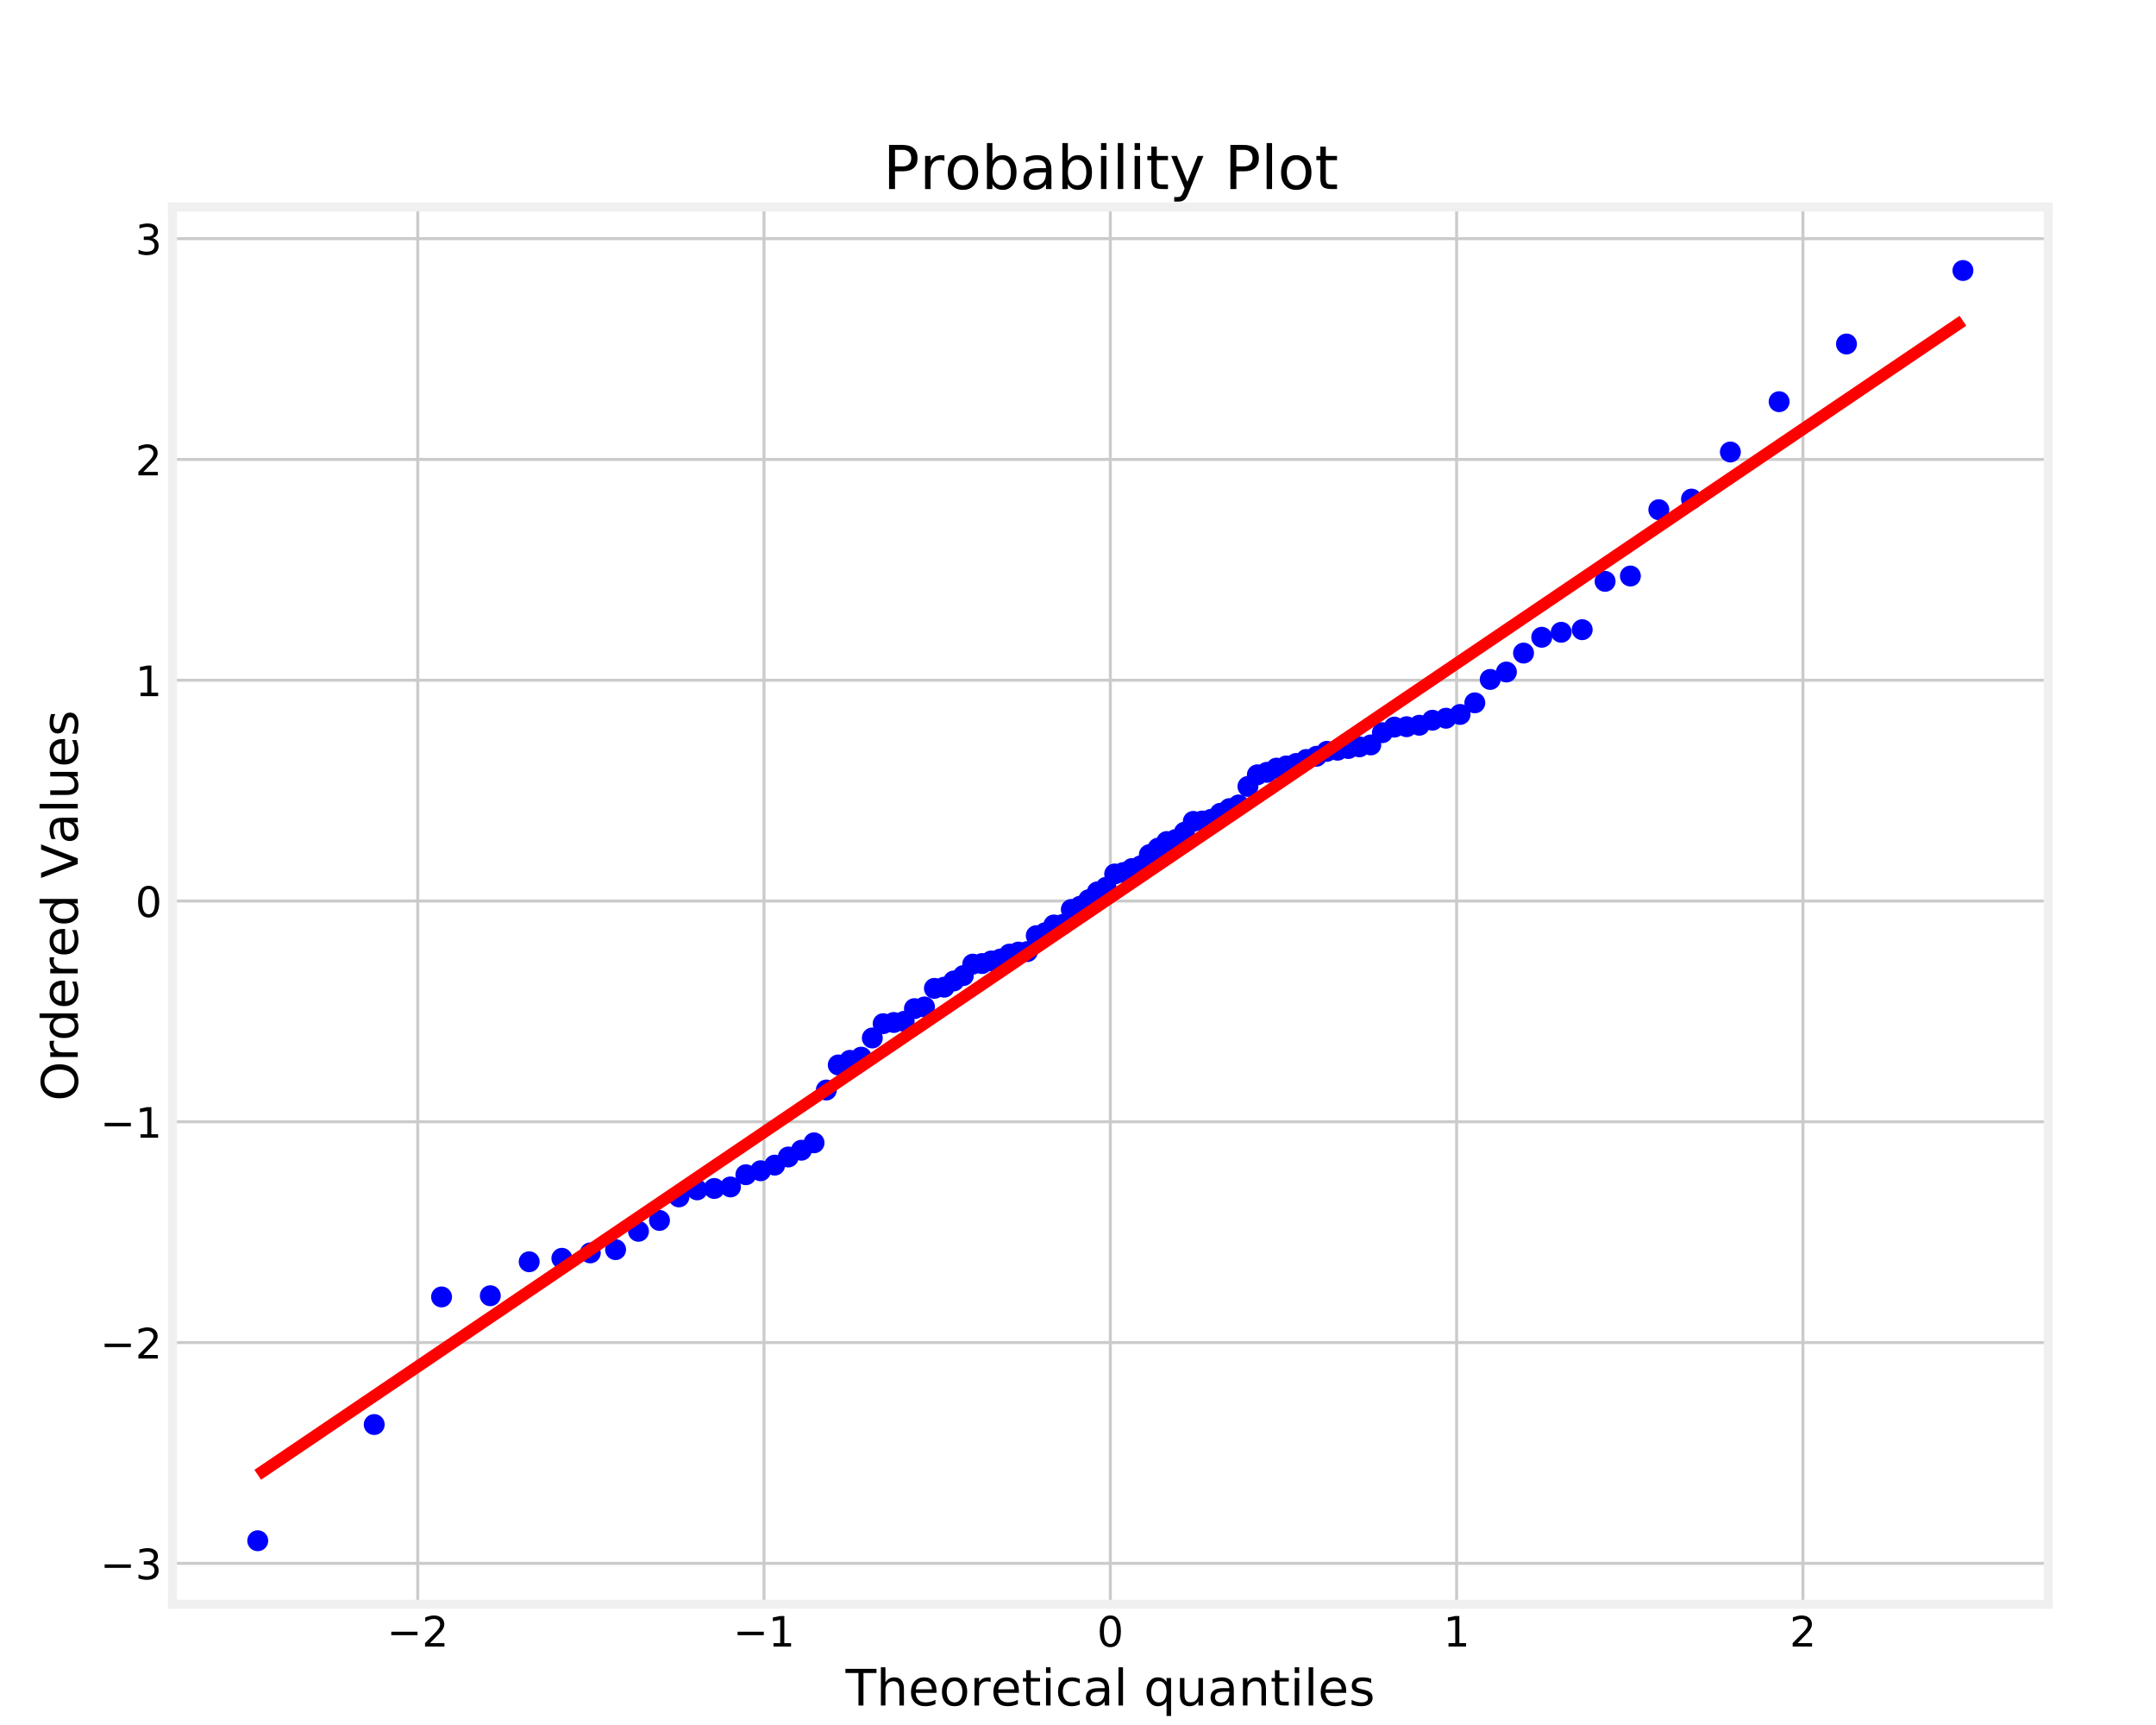 <?xml version="1.0" encoding="utf-8" standalone="no"?>
<!DOCTYPE svg PUBLIC "-//W3C//DTD SVG 1.1//EN"
  "http://www.w3.org/Graphics/SVG/1.1/DTD/svg11.dtd">
<!-- Created with matplotlib (https://matplotlib.org/) -->
<svg height="576pt" version="1.1" viewBox="0 0 720 576" width="720pt" xmlns="http://www.w3.org/2000/svg" xmlns:xlink="http://www.w3.org/1999/xlink">
 <defs>
  <style type="text/css">
*{stroke-linecap:butt;stroke-linejoin:round;}
  </style>
 </defs>
 <g id="figure_1">
  <g id="patch_1">
   <path d="M 0 576 
L 720 576 
L 720 0 
L 0 0 
z
" style="fill:#ffffff;"/>
  </g>
  <g id="axes_1">
   <g id="patch_2">
    <path d="M 57.6 535.68 
L 684 535.68 
L 684 69.12 
L 57.6 69.12 
z
" style="fill:#ffffff;"/>
   </g>
   <g id="matplotlib.axis_1">
    <g id="xtick_1">
     <g id="line2d_1">
      <path clip-path="url(#p83d0d8d422)" d="M 139.506 535.68 
L 139.506 69.12 
" style="fill:none;stroke:#cbcbcb;"/>
     </g>
     <g id="line2d_2"/>
     <g id="text_1">
      <!-- −2 -->
      <defs>
       <path d="M 10.594 35.5 
L 73.188 35.5 
L 73.188 27.203 
L 10.594 27.203 
z
" id="DejaVuSans-8722"/>
       <path d="M 19.188 8.297 
L 53.609 8.297 
L 53.609 0 
L 7.328 0 
L 7.328 8.297 
Q 12.938 14.109 22.625 23.891 
Q 32.328 33.688 34.812 36.531 
Q 39.547 41.844 41.422 45.531 
Q 43.312 49.219 43.312 52.781 
Q 43.312 58.594 39.234 62.25 
Q 35.156 65.922 28.609 65.922 
Q 23.969 65.922 18.812 64.312 
Q 13.672 62.703 7.812 59.422 
L 7.812 69.391 
Q 13.766 71.781 18.938 73 
Q 24.125 74.219 28.422 74.219 
Q 39.75 74.219 46.484 68.547 
Q 53.219 62.891 53.219 53.422 
Q 53.219 48.922 51.531 44.891 
Q 49.859 40.875 45.406 35.406 
Q 44.188 33.984 37.641 27.219 
Q 31.109 20.453 19.188 8.297 
z
" id="DejaVuSans-50"/>
      </defs>
      <g transform="translate(129.186 549.818)scale(0.14 -0.14)">
       <use xlink:href="#DejaVuSans-8722"/>
       <use x="83.789" xlink:href="#DejaVuSans-50"/>
      </g>
     </g>
    </g>
    <g id="xtick_2">
     <g id="line2d_3">
      <path clip-path="url(#p83d0d8d422)" d="M 255.153 535.68 
L 255.153 69.12 
" style="fill:none;stroke:#cbcbcb;"/>
     </g>
     <g id="line2d_4"/>
     <g id="text_2">
      <!-- −1 -->
      <defs>
       <path d="M 12.406 8.297 
L 28.516 8.297 
L 28.516 63.922 
L 10.984 60.406 
L 10.984 69.391 
L 28.422 72.906 
L 38.281 72.906 
L 38.281 8.297 
L 54.391 8.297 
L 54.391 0 
L 12.406 0 
z
" id="DejaVuSans-49"/>
      </defs>
      <g transform="translate(244.833 549.818)scale(0.14 -0.14)">
       <use xlink:href="#DejaVuSans-8722"/>
       <use x="83.789" xlink:href="#DejaVuSans-49"/>
      </g>
     </g>
    </g>
    <g id="xtick_3">
     <g id="line2d_5">
      <path clip-path="url(#p83d0d8d422)" d="M 370.8 535.68 
L 370.8 69.12 
" style="fill:none;stroke:#cbcbcb;"/>
     </g>
     <g id="line2d_6"/>
     <g id="text_3">
      <!-- 0 -->
      <defs>
       <path d="M 31.781 66.406 
Q 24.172 66.406 20.328 58.906 
Q 16.5 51.422 16.5 36.375 
Q 16.5 21.391 20.328 13.891 
Q 24.172 6.391 31.781 6.391 
Q 39.453 6.391 43.281 13.891 
Q 47.125 21.391 47.125 36.375 
Q 47.125 51.422 43.281 58.906 
Q 39.453 66.406 31.781 66.406 
z
M 31.781 74.219 
Q 44.047 74.219 50.516 64.516 
Q 56.984 54.828 56.984 36.375 
Q 56.984 17.969 50.516 8.266 
Q 44.047 -1.422 31.781 -1.422 
Q 19.531 -1.422 13.062 8.266 
Q 6.594 17.969 6.594 36.375 
Q 6.594 54.828 13.062 64.516 
Q 19.531 74.219 31.781 74.219 
z
" id="DejaVuSans-48"/>
      </defs>
      <g transform="translate(366.346 549.818)scale(0.14 -0.14)">
       <use xlink:href="#DejaVuSans-48"/>
      </g>
     </g>
    </g>
    <g id="xtick_4">
     <g id="line2d_7">
      <path clip-path="url(#p83d0d8d422)" d="M 486.447 535.68 
L 486.447 69.12 
" style="fill:none;stroke:#cbcbcb;"/>
     </g>
     <g id="line2d_8"/>
     <g id="text_4">
      <!-- 1 -->
      <g transform="translate(481.993 549.818)scale(0.14 -0.14)">
       <use xlink:href="#DejaVuSans-49"/>
      </g>
     </g>
    </g>
    <g id="xtick_5">
     <g id="line2d_9">
      <path clip-path="url(#p83d0d8d422)" d="M 602.094 535.68 
L 602.094 69.12 
" style="fill:none;stroke:#cbcbcb;"/>
     </g>
     <g id="line2d_10"/>
     <g id="text_5">
      <!-- 2 -->
      <g transform="translate(597.64 549.818)scale(0.14 -0.14)">
       <use xlink:href="#DejaVuSans-50"/>
      </g>
     </g>
    </g>
    <g id="text_6">
     <!-- Theoretical quantiles -->
     <defs>
      <path d="M -0.297 72.906 
L 61.375 72.906 
L 61.375 64.594 
L 35.5 64.594 
L 35.5 0 
L 25.594 0 
L 25.594 64.594 
L -0.297 64.594 
z
" id="DejaVuSans-84"/>
      <path d="M 54.891 33.016 
L 54.891 0 
L 45.906 0 
L 45.906 32.719 
Q 45.906 40.484 42.875 44.328 
Q 39.844 48.188 33.797 48.188 
Q 26.516 48.188 22.312 43.547 
Q 18.109 38.922 18.109 30.906 
L 18.109 0 
L 9.078 0 
L 9.078 75.984 
L 18.109 75.984 
L 18.109 46.188 
Q 21.344 51.125 25.703 53.562 
Q 30.078 56 35.797 56 
Q 45.219 56 50.047 50.172 
Q 54.891 44.344 54.891 33.016 
z
" id="DejaVuSans-104"/>
      <path d="M 56.203 29.594 
L 56.203 25.203 
L 14.891 25.203 
Q 15.484 15.922 20.484 11.062 
Q 25.484 6.203 34.422 6.203 
Q 39.594 6.203 44.453 7.469 
Q 49.312 8.734 54.109 11.281 
L 54.109 2.781 
Q 49.266 0.734 44.188 -0.344 
Q 39.109 -1.422 33.891 -1.422 
Q 20.797 -1.422 13.156 6.188 
Q 5.516 13.812 5.516 26.812 
Q 5.516 40.234 12.766 48.109 
Q 20.016 56 32.328 56 
Q 43.359 56 49.781 48.891 
Q 56.203 41.797 56.203 29.594 
z
M 47.219 32.234 
Q 47.125 39.594 43.094 43.984 
Q 39.062 48.391 32.422 48.391 
Q 24.906 48.391 20.391 44.141 
Q 15.875 39.891 15.188 32.172 
z
" id="DejaVuSans-101"/>
      <path d="M 30.609 48.391 
Q 23.391 48.391 19.188 42.75 
Q 14.984 37.109 14.984 27.297 
Q 14.984 17.484 19.156 11.844 
Q 23.344 6.203 30.609 6.203 
Q 37.797 6.203 41.984 11.859 
Q 46.188 17.531 46.188 27.297 
Q 46.188 37.016 41.984 42.703 
Q 37.797 48.391 30.609 48.391 
z
M 30.609 56 
Q 42.328 56 49.016 48.375 
Q 55.719 40.766 55.719 27.297 
Q 55.719 13.875 49.016 6.219 
Q 42.328 -1.422 30.609 -1.422 
Q 18.844 -1.422 12.172 6.219 
Q 5.516 13.875 5.516 27.297 
Q 5.516 40.766 12.172 48.375 
Q 18.844 56 30.609 56 
z
" id="DejaVuSans-111"/>
      <path d="M 41.109 46.297 
Q 39.594 47.172 37.812 47.578 
Q 36.031 48 33.891 48 
Q 26.266 48 22.188 43.047 
Q 18.109 38.094 18.109 28.812 
L 18.109 0 
L 9.078 0 
L 9.078 54.688 
L 18.109 54.688 
L 18.109 46.188 
Q 20.953 51.172 25.484 53.578 
Q 30.031 56 36.531 56 
Q 37.453 56 38.578 55.875 
Q 39.703 55.766 41.062 55.516 
z
" id="DejaVuSans-114"/>
      <path d="M 18.312 70.219 
L 18.312 54.688 
L 36.812 54.688 
L 36.812 47.703 
L 18.312 47.703 
L 18.312 18.016 
Q 18.312 11.328 20.141 9.422 
Q 21.969 7.516 27.594 7.516 
L 36.812 7.516 
L 36.812 0 
L 27.594 0 
Q 17.188 0 13.234 3.875 
Q 9.281 7.766 9.281 18.016 
L 9.281 47.703 
L 2.688 47.703 
L 2.688 54.688 
L 9.281 54.688 
L 9.281 70.219 
z
" id="DejaVuSans-116"/>
      <path d="M 9.422 54.688 
L 18.406 54.688 
L 18.406 0 
L 9.422 0 
z
M 9.422 75.984 
L 18.406 75.984 
L 18.406 64.594 
L 9.422 64.594 
z
" id="DejaVuSans-105"/>
      <path d="M 48.781 52.594 
L 48.781 44.188 
Q 44.969 46.297 41.141 47.344 
Q 37.312 48.391 33.406 48.391 
Q 24.656 48.391 19.812 42.844 
Q 14.984 37.312 14.984 27.297 
Q 14.984 17.281 19.812 11.734 
Q 24.656 6.203 33.406 6.203 
Q 37.312 6.203 41.141 7.25 
Q 44.969 8.297 48.781 10.406 
L 48.781 2.094 
Q 45.016 0.344 40.984 -0.531 
Q 36.969 -1.422 32.422 -1.422 
Q 20.062 -1.422 12.781 6.344 
Q 5.516 14.109 5.516 27.297 
Q 5.516 40.672 12.859 48.328 
Q 20.219 56 33.016 56 
Q 37.156 56 41.109 55.141 
Q 45.062 54.297 48.781 52.594 
z
" id="DejaVuSans-99"/>
      <path d="M 34.281 27.484 
Q 23.391 27.484 19.188 25 
Q 14.984 22.516 14.984 16.5 
Q 14.984 11.719 18.141 8.906 
Q 21.297 6.109 26.703 6.109 
Q 34.188 6.109 38.703 11.406 
Q 43.219 16.703 43.219 25.484 
L 43.219 27.484 
z
M 52.203 31.203 
L 52.203 0 
L 43.219 0 
L 43.219 8.297 
Q 40.141 3.328 35.547 0.953 
Q 30.953 -1.422 24.312 -1.422 
Q 15.922 -1.422 10.953 3.297 
Q 6 8.016 6 15.922 
Q 6 25.141 12.172 29.828 
Q 18.359 34.516 30.609 34.516 
L 43.219 34.516 
L 43.219 35.406 
Q 43.219 41.609 39.141 45 
Q 35.062 48.391 27.688 48.391 
Q 23 48.391 18.547 47.266 
Q 14.109 46.141 10.016 43.891 
L 10.016 52.203 
Q 14.938 54.109 19.578 55.047 
Q 24.219 56 28.609 56 
Q 40.484 56 46.344 49.844 
Q 52.203 43.703 52.203 31.203 
z
" id="DejaVuSans-97"/>
      <path d="M 9.422 75.984 
L 18.406 75.984 
L 18.406 0 
L 9.422 0 
z
" id="DejaVuSans-108"/>
      <path id="DejaVuSans-32"/>
      <path d="M 14.797 27.297 
Q 14.797 17.391 18.875 11.75 
Q 22.953 6.109 30.078 6.109 
Q 37.203 6.109 41.297 11.75 
Q 45.406 17.391 45.406 27.297 
Q 45.406 37.203 41.297 42.844 
Q 37.203 48.484 30.078 48.484 
Q 22.953 48.484 18.875 42.844 
Q 14.797 37.203 14.797 27.297 
z
M 45.406 8.203 
Q 42.578 3.328 38.25 0.953 
Q 33.938 -1.422 27.875 -1.422 
Q 17.969 -1.422 11.734 6.484 
Q 5.516 14.406 5.516 27.297 
Q 5.516 40.188 11.734 48.094 
Q 17.969 56 27.875 56 
Q 33.938 56 38.25 53.625 
Q 42.578 51.266 45.406 46.391 
L 45.406 54.688 
L 54.391 54.688 
L 54.391 -20.797 
L 45.406 -20.797 
z
" id="DejaVuSans-113"/>
      <path d="M 8.5 21.578 
L 8.5 54.688 
L 17.484 54.688 
L 17.484 21.922 
Q 17.484 14.156 20.5 10.266 
Q 23.531 6.391 29.594 6.391 
Q 36.859 6.391 41.078 11.031 
Q 45.312 15.672 45.312 23.688 
L 45.312 54.688 
L 54.297 54.688 
L 54.297 0 
L 45.312 0 
L 45.312 8.406 
Q 42.047 3.422 37.719 1 
Q 33.406 -1.422 27.688 -1.422 
Q 18.266 -1.422 13.375 4.438 
Q 8.5 10.297 8.5 21.578 
z
M 31.109 56 
z
" id="DejaVuSans-117"/>
      <path d="M 54.891 33.016 
L 54.891 0 
L 45.906 0 
L 45.906 32.719 
Q 45.906 40.484 42.875 44.328 
Q 39.844 48.188 33.797 48.188 
Q 26.516 48.188 22.312 43.547 
Q 18.109 38.922 18.109 30.906 
L 18.109 0 
L 9.078 0 
L 9.078 54.688 
L 18.109 54.688 
L 18.109 46.188 
Q 21.344 51.125 25.703 53.562 
Q 30.078 56 35.797 56 
Q 45.219 56 50.047 50.172 
Q 54.891 44.344 54.891 33.016 
z
" id="DejaVuSans-110"/>
      <path d="M 44.281 53.078 
L 44.281 44.578 
Q 40.484 46.531 36.375 47.5 
Q 32.281 48.484 27.875 48.484 
Q 21.188 48.484 17.844 46.438 
Q 14.5 44.391 14.5 40.281 
Q 14.5 37.156 16.891 35.375 
Q 19.281 33.594 26.516 31.984 
L 29.594 31.297 
Q 39.156 29.25 43.188 25.516 
Q 47.219 21.781 47.219 15.094 
Q 47.219 7.469 41.188 3.016 
Q 35.156 -1.422 24.609 -1.422 
Q 20.219 -1.422 15.453 -0.562 
Q 10.688 0.297 5.422 2 
L 5.422 11.281 
Q 10.406 8.688 15.234 7.391 
Q 20.062 6.109 24.812 6.109 
Q 31.156 6.109 34.562 8.281 
Q 37.984 10.453 37.984 14.406 
Q 37.984 18.062 35.516 20.016 
Q 33.062 21.969 24.703 23.781 
L 21.578 24.516 
Q 13.234 26.266 9.516 29.906 
Q 5.812 33.547 5.812 39.891 
Q 5.812 47.609 11.281 51.797 
Q 16.75 56 26.812 56 
Q 31.781 56 36.172 55.266 
Q 40.578 54.547 44.281 53.078 
z
" id="DejaVuSans-115"/>
     </defs>
     <g transform="translate(282.39 569.495)scale(0.168 -0.168)">
      <use xlink:href="#DejaVuSans-84"/>
      <use x="61.084" xlink:href="#DejaVuSans-104"/>
      <use x="124.463" xlink:href="#DejaVuSans-101"/>
      <use x="185.986" xlink:href="#DejaVuSans-111"/>
      <use x="247.168" xlink:href="#DejaVuSans-114"/>
      <use x="288.25" xlink:href="#DejaVuSans-101"/>
      <use x="349.773" xlink:href="#DejaVuSans-116"/>
      <use x="388.982" xlink:href="#DejaVuSans-105"/>
      <use x="416.766" xlink:href="#DejaVuSans-99"/>
      <use x="471.746" xlink:href="#DejaVuSans-97"/>
      <use x="533.025" xlink:href="#DejaVuSans-108"/>
      <use x="560.809" xlink:href="#DejaVuSans-32"/>
      <use x="592.596" xlink:href="#DejaVuSans-113"/>
      <use x="656.072" xlink:href="#DejaVuSans-117"/>
      <use x="719.451" xlink:href="#DejaVuSans-97"/>
      <use x="780.73" xlink:href="#DejaVuSans-110"/>
      <use x="844.109" xlink:href="#DejaVuSans-116"/>
      <use x="883.318" xlink:href="#DejaVuSans-105"/>
      <use x="911.102" xlink:href="#DejaVuSans-108"/>
      <use x="938.885" xlink:href="#DejaVuSans-101"/>
      <use x="1000.408" xlink:href="#DejaVuSans-115"/>
     </g>
    </g>
   </g>
   <g id="matplotlib.axis_2">
    <g id="ytick_1">
     <g id="line2d_11">
      <path clip-path="url(#p83d0d8d422)" d="M 57.6 522.02 
L 684 522.02 
" style="fill:none;stroke:#cbcbcb;"/>
     </g>
     <g id="line2d_12"/>
     <g id="text_7">
      <!-- −3 -->
      <defs>
       <path d="M 40.578 39.312 
Q 47.656 37.797 51.625 33 
Q 55.609 28.219 55.609 21.188 
Q 55.609 10.406 48.188 4.484 
Q 40.766 -1.422 27.094 -1.422 
Q 22.516 -1.422 17.656 -0.516 
Q 12.797 0.391 7.625 2.203 
L 7.625 11.719 
Q 11.719 9.328 16.594 8.109 
Q 21.484 6.891 26.812 6.891 
Q 36.078 6.891 40.938 10.547 
Q 45.797 14.203 45.797 21.188 
Q 45.797 27.641 41.281 31.266 
Q 36.766 34.906 28.719 34.906 
L 20.219 34.906 
L 20.219 43.016 
L 29.109 43.016 
Q 36.375 43.016 40.234 45.922 
Q 44.094 48.828 44.094 54.297 
Q 44.094 59.906 40.109 62.906 
Q 36.141 65.922 28.719 65.922 
Q 24.656 65.922 20.016 65.031 
Q 15.375 64.156 9.812 62.312 
L 9.812 71.094 
Q 15.438 72.656 20.344 73.438 
Q 25.25 74.219 29.594 74.219 
Q 40.828 74.219 47.359 69.109 
Q 53.906 64.016 53.906 55.328 
Q 53.906 49.266 50.438 45.094 
Q 46.969 40.922 40.578 39.312 
z
" id="DejaVuSans-51"/>
      </defs>
      <g transform="translate(33.461 527.339)scale(0.14 -0.14)">
       <use xlink:href="#DejaVuSans-8722"/>
       <use x="83.789" xlink:href="#DejaVuSans-51"/>
      </g>
     </g>
    </g>
    <g id="ytick_2">
     <g id="line2d_13">
      <path clip-path="url(#p83d0d8d422)" d="M 57.6 448.299 
L 684 448.299 
" style="fill:none;stroke:#cbcbcb;"/>
     </g>
     <g id="line2d_14"/>
     <g id="text_8">
      <!-- −2 -->
      <g transform="translate(33.461 453.618)scale(0.14 -0.14)">
       <use xlink:href="#DejaVuSans-8722"/>
       <use x="83.789" xlink:href="#DejaVuSans-50"/>
      </g>
     </g>
    </g>
    <g id="ytick_3">
     <g id="line2d_15">
      <path clip-path="url(#p83d0d8d422)" d="M 57.6 374.577 
L 684 374.577 
" style="fill:none;stroke:#cbcbcb;"/>
     </g>
     <g id="line2d_16"/>
     <g id="text_9">
      <!-- −1 -->
      <g transform="translate(33.461 379.896)scale(0.14 -0.14)">
       <use xlink:href="#DejaVuSans-8722"/>
       <use x="83.789" xlink:href="#DejaVuSans-49"/>
      </g>
     </g>
    </g>
    <g id="ytick_4">
     <g id="line2d_17">
      <path clip-path="url(#p83d0d8d422)" d="M 57.6 300.856 
L 684 300.856 
" style="fill:none;stroke:#cbcbcb;"/>
     </g>
     <g id="line2d_18"/>
     <g id="text_10">
      <!-- 0 -->
      <g transform="translate(45.193 306.175)scale(0.14 -0.14)">
       <use xlink:href="#DejaVuSans-48"/>
      </g>
     </g>
    </g>
    <g id="ytick_5">
     <g id="line2d_19">
      <path clip-path="url(#p83d0d8d422)" d="M 57.6 227.134 
L 684 227.134 
" style="fill:none;stroke:#cbcbcb;"/>
     </g>
     <g id="line2d_20"/>
     <g id="text_11">
      <!-- 1 -->
      <g transform="translate(45.193 232.453)scale(0.14 -0.14)">
       <use xlink:href="#DejaVuSans-49"/>
      </g>
     </g>
    </g>
    <g id="ytick_6">
     <g id="line2d_21">
      <path clip-path="url(#p83d0d8d422)" d="M 57.6 153.413 
L 684 153.413 
" style="fill:none;stroke:#cbcbcb;"/>
     </g>
     <g id="line2d_22"/>
     <g id="text_12">
      <!-- 2 -->
      <g transform="translate(45.193 158.732)scale(0.14 -0.14)">
       <use xlink:href="#DejaVuSans-50"/>
      </g>
     </g>
    </g>
    <g id="ytick_7">
     <g id="line2d_23">
      <path clip-path="url(#p83d0d8d422)" d="M 57.6 79.691 
L 684 79.691 
" style="fill:none;stroke:#cbcbcb;"/>
     </g>
     <g id="line2d_24"/>
     <g id="text_13">
      <!-- 3 -->
      <g transform="translate(45.193 85.01)scale(0.14 -0.14)">
       <use xlink:href="#DejaVuSans-51"/>
      </g>
     </g>
    </g>
    <g id="text_14">
     <!-- Ordered Values -->
     <defs>
      <path d="M 39.406 66.219 
Q 28.656 66.219 22.328 58.203 
Q 16.016 50.203 16.016 36.375 
Q 16.016 22.609 22.328 14.594 
Q 28.656 6.594 39.406 6.594 
Q 50.141 6.594 56.422 14.594 
Q 62.703 22.609 62.703 36.375 
Q 62.703 50.203 56.422 58.203 
Q 50.141 66.219 39.406 66.219 
z
M 39.406 74.219 
Q 54.734 74.219 63.906 63.938 
Q 73.094 53.656 73.094 36.375 
Q 73.094 19.141 63.906 8.859 
Q 54.734 -1.422 39.406 -1.422 
Q 24.031 -1.422 14.812 8.828 
Q 5.609 19.094 5.609 36.375 
Q 5.609 53.656 14.812 63.938 
Q 24.031 74.219 39.406 74.219 
z
" id="DejaVuSans-79"/>
      <path d="M 45.406 46.391 
L 45.406 75.984 
L 54.391 75.984 
L 54.391 0 
L 45.406 0 
L 45.406 8.203 
Q 42.578 3.328 38.25 0.953 
Q 33.938 -1.422 27.875 -1.422 
Q 17.969 -1.422 11.734 6.484 
Q 5.516 14.406 5.516 27.297 
Q 5.516 40.188 11.734 48.094 
Q 17.969 56 27.875 56 
Q 33.938 56 38.25 53.625 
Q 42.578 51.266 45.406 46.391 
z
M 14.797 27.297 
Q 14.797 17.391 18.875 11.75 
Q 22.953 6.109 30.078 6.109 
Q 37.203 6.109 41.297 11.75 
Q 45.406 17.391 45.406 27.297 
Q 45.406 37.203 41.297 42.844 
Q 37.203 48.484 30.078 48.484 
Q 22.953 48.484 18.875 42.844 
Q 14.797 37.203 14.797 27.297 
z
" id="DejaVuSans-100"/>
      <path d="M 28.609 0 
L 0.781 72.906 
L 11.078 72.906 
L 34.188 11.531 
L 57.328 72.906 
L 67.578 72.906 
L 39.797 0 
z
" id="DejaVuSans-86"/>
     </defs>
     <g transform="translate(25.967 367.673)rotate(-90)scale(0.168 -0.168)">
      <use xlink:href="#DejaVuSans-79"/>
      <use x="78.711" xlink:href="#DejaVuSans-114"/>
      <use x="119.809" xlink:href="#DejaVuSans-100"/>
      <use x="183.285" xlink:href="#DejaVuSans-101"/>
      <use x="244.809" xlink:href="#DejaVuSans-114"/>
      <use x="285.891" xlink:href="#DejaVuSans-101"/>
      <use x="347.414" xlink:href="#DejaVuSans-100"/>
      <use x="410.891" xlink:href="#DejaVuSans-32"/>
      <use x="442.678" xlink:href="#DejaVuSans-86"/>
      <use x="510.977" xlink:href="#DejaVuSans-97"/>
      <use x="572.256" xlink:href="#DejaVuSans-108"/>
      <use x="600.039" xlink:href="#DejaVuSans-117"/>
      <use x="663.418" xlink:href="#DejaVuSans-101"/>
      <use x="724.941" xlink:href="#DejaVuSans-115"/>
     </g>
    </g>
   </g>
   <g id="line2d_25">
    <defs>
     <path d="M 0 3 
C 0.796 3 1.559 2.684 2.121 2.121 
C 2.684 1.559 3 0.796 3 0 
C 3 -0.796 2.684 -1.559 2.121 -2.121 
C 1.559 -2.684 0.796 -3 0 -3 
C -0.796 -3 -1.559 -2.684 -2.121 -2.121 
C -2.684 -1.559 -3 -0.796 -3 0 
C -3 0.796 -2.684 1.559 -2.121 2.121 
C -1.559 2.684 -0.796 3 0 3 
z
" id="mc797f94805" style="stroke:#0000ff;"/>
    </defs>
    <g clip-path="url(#p83d0d8d422)">
     <use style="fill:#0000ff;stroke:#0000ff;" x="86.073" xlink:href="#mc797f94805" y="514.473"/>
     <use style="fill:#0000ff;stroke:#0000ff;" x="124.968" xlink:href="#mc797f94805" y="475.669"/>
     <use style="fill:#0000ff;stroke:#0000ff;" x="147.459" xlink:href="#mc797f94805" y="433.061"/>
     <use style="fill:#0000ff;stroke:#0000ff;" x="163.74" xlink:href="#mc797f94805" y="432.662"/>
     <use style="fill:#0000ff;stroke:#0000ff;" x="176.722" xlink:href="#mc797f94805" y="421.317"/>
     <use style="fill:#0000ff;stroke:#0000ff;" x="187.637" xlink:href="#mc797f94805" y="420.167"/>
     <use style="fill:#0000ff;stroke:#0000ff;" x="197.128" xlink:href="#mc797f94805" y="418.354"/>
     <use style="fill:#0000ff;stroke:#0000ff;" x="205.575" xlink:href="#mc797f94805" y="417.271"/>
     <use style="fill:#0000ff;stroke:#0000ff;" x="213.223" xlink:href="#mc797f94805" y="411.147"/>
     <use style="fill:#0000ff;stroke:#0000ff;" x="220.238" xlink:href="#mc797f94805" y="407.519"/>
     <use style="fill:#0000ff;stroke:#0000ff;" x="226.738" xlink:href="#mc797f94805" y="399.656"/>
     <use style="fill:#0000ff;stroke:#0000ff;" x="232.813" xlink:href="#mc797f94805" y="397.308"/>
     <use style="fill:#0000ff;stroke:#0000ff;" x="238.529" xlink:href="#mc797f94805" y="396.85"/>
     <use style="fill:#0000ff;stroke:#0000ff;" x="243.939" xlink:href="#mc797f94805" y="396.334"/>
     <use style="fill:#0000ff;stroke:#0000ff;" x="249.085" xlink:href="#mc797f94805" y="392.259"/>
     <use style="fill:#0000ff;stroke:#0000ff;" x="254" xlink:href="#mc797f94805" y="390.934"/>
     <use style="fill:#0000ff;stroke:#0000ff;" x="258.713" xlink:href="#mc797f94805" y="389.053"/>
     <use style="fill:#0000ff;stroke:#0000ff;" x="263.247" xlink:href="#mc797f94805" y="386.342"/>
     <use style="fill:#0000ff;stroke:#0000ff;" x="267.621" xlink:href="#mc797f94805" y="384.078"/>
     <use style="fill:#0000ff;stroke:#0000ff;" x="271.852" xlink:href="#mc797f94805" y="381.604"/>
     <use style="fill:#0000ff;stroke:#0000ff;" x="275.955" xlink:href="#mc797f94805" y="363.971"/>
     <use style="fill:#0000ff;stroke:#0000ff;" x="279.942" xlink:href="#mc797f94805" y="355.603"/>
     <use style="fill:#0000ff;stroke:#0000ff;" x="283.824" xlink:href="#mc797f94805" y="354.064"/>
     <use style="fill:#0000ff;stroke:#0000ff;" x="287.61" xlink:href="#mc797f94805" y="352.997"/>
     <use style="fill:#0000ff;stroke:#0000ff;" x="291.309" xlink:href="#mc797f94805" y="346.595"/>
     <use style="fill:#0000ff;stroke:#0000ff;" x="294.928" xlink:href="#mc797f94805" y="341.822"/>
     <use style="fill:#0000ff;stroke:#0000ff;" x="298.474" xlink:href="#mc797f94805" y="341.423"/>
     <use style="fill:#0000ff;stroke:#0000ff;" x="301.954" xlink:href="#mc797f94805" y="341.039"/>
     <use style="fill:#0000ff;stroke:#0000ff;" x="305.373" xlink:href="#mc797f94805" y="336.799"/>
     <use style="fill:#0000ff;stroke:#0000ff;" x="308.735" xlink:href="#mc797f94805" y="336.238"/>
     <use style="fill:#0000ff;stroke:#0000ff;" x="312.046" xlink:href="#mc797f94805" y="330.028"/>
     <use style="fill:#0000ff;stroke:#0000ff;" x="315.309" xlink:href="#mc797f94805" y="329.635"/>
     <use style="fill:#0000ff;stroke:#0000ff;" x="318.528" xlink:href="#mc797f94805" y="327.553"/>
     <use style="fill:#0000ff;stroke:#0000ff;" x="321.708" xlink:href="#mc797f94805" y="325.761"/>
     <use style="fill:#0000ff;stroke:#0000ff;" x="324.85" xlink:href="#mc797f94805" y="321.936"/>
     <use style="fill:#0000ff;stroke:#0000ff;" x="327.96" xlink:href="#mc797f94805" y="321.74"/>
     <use style="fill:#0000ff;stroke:#0000ff;" x="331.038" xlink:href="#mc797f94805" y="320.875"/>
     <use style="fill:#0000ff;stroke:#0000ff;" x="334.089" xlink:href="#mc797f94805" y="320.229"/>
     <use style="fill:#0000ff;stroke:#0000ff;" x="337.114" xlink:href="#mc797f94805" y="318.589"/>
     <use style="fill:#0000ff;stroke:#0000ff;" x="340.117" xlink:href="#mc797f94805" y="317.914"/>
     <use style="fill:#0000ff;stroke:#0000ff;" x="343.099" xlink:href="#mc797f94805" y="317.743"/>
     <use style="fill:#0000ff;stroke:#0000ff;" x="346.062" xlink:href="#mc797f94805" y="312.429"/>
     <use style="fill:#0000ff;stroke:#0000ff;" x="349.01" xlink:href="#mc797f94805" y="311.456"/>
     <use style="fill:#0000ff;stroke:#0000ff;" x="351.943" xlink:href="#mc797f94805" y="308.861"/>
     <use style="fill:#0000ff;stroke:#0000ff;" x="354.864" xlink:href="#mc797f94805" y="308.705"/>
     <use style="fill:#0000ff;stroke:#0000ff;" x="357.775" xlink:href="#mc797f94805" y="303.666"/>
     <use style="fill:#0000ff;stroke:#0000ff;" x="360.678" xlink:href="#mc797f94805" y="302.625"/>
     <use style="fill:#0000ff;stroke:#0000ff;" x="363.575" xlink:href="#mc797f94805" y="300.424"/>
     <use style="fill:#0000ff;stroke:#0000ff;" x="366.467" xlink:href="#mc797f94805" y="297.806"/>
     <use style="fill:#0000ff;stroke:#0000ff;" x="369.356" xlink:href="#mc797f94805" y="296.29"/>
     <use style="fill:#0000ff;stroke:#0000ff;" x="372.244" xlink:href="#mc797f94805" y="291.836"/>
     <use style="fill:#0000ff;stroke:#0000ff;" x="375.133" xlink:href="#mc797f94805" y="291.353"/>
     <use style="fill:#0000ff;stroke:#0000ff;" x="378.025" xlink:href="#mc797f94805" y="290.021"/>
     <use style="fill:#0000ff;stroke:#0000ff;" x="380.922" xlink:href="#mc797f94805" y="289.114"/>
     <use style="fill:#0000ff;stroke:#0000ff;" x="383.825" xlink:href="#mc797f94805" y="285.378"/>
     <use style="fill:#0000ff;stroke:#0000ff;" x="386.736" xlink:href="#mc797f94805" y="283.209"/>
     <use style="fill:#0000ff;stroke:#0000ff;" x="389.657" xlink:href="#mc797f94805" y="280.999"/>
     <use style="fill:#0000ff;stroke:#0000ff;" x="392.59" xlink:href="#mc797f94805" y="280.342"/>
     <use style="fill:#0000ff;stroke:#0000ff;" x="395.538" xlink:href="#mc797f94805" y="277.896"/>
     <use style="fill:#0000ff;stroke:#0000ff;" x="398.501" xlink:href="#mc797f94805" y="274.276"/>
     <use style="fill:#0000ff;stroke:#0000ff;" x="401.483" xlink:href="#mc797f94805" y="274.146"/>
     <use style="fill:#0000ff;stroke:#0000ff;" x="404.486" xlink:href="#mc797f94805" y="273.562"/>
     <use style="fill:#0000ff;stroke:#0000ff;" x="407.511" xlink:href="#mc797f94805" y="271.57"/>
     <use style="fill:#0000ff;stroke:#0000ff;" x="410.562" xlink:href="#mc797f94805" y="270.005"/>
     <use style="fill:#0000ff;stroke:#0000ff;" x="413.64" xlink:href="#mc797f94805" y="268.781"/>
     <use style="fill:#0000ff;stroke:#0000ff;" x="416.75" xlink:href="#mc797f94805" y="262.606"/>
     <use style="fill:#0000ff;stroke:#0000ff;" x="419.892" xlink:href="#mc797f94805" y="258.722"/>
     <use style="fill:#0000ff;stroke:#0000ff;" x="423.072" xlink:href="#mc797f94805" y="257.889"/>
     <use style="fill:#0000ff;stroke:#0000ff;" x="426.291" xlink:href="#mc797f94805" y="256.488"/>
     <use style="fill:#0000ff;stroke:#0000ff;" x="429.554" xlink:href="#mc797f94805" y="255.763"/>
     <use style="fill:#0000ff;stroke:#0000ff;" x="432.865" xlink:href="#mc797f94805" y="254.928"/>
     <use style="fill:#0000ff;stroke:#0000ff;" x="436.227" xlink:href="#mc797f94805" y="253.598"/>
     <use style="fill:#0000ff;stroke:#0000ff;" x="439.646" xlink:href="#mc797f94805" y="252.525"/>
     <use style="fill:#0000ff;stroke:#0000ff;" x="443.126" xlink:href="#mc797f94805" y="250.88"/>
     <use style="fill:#0000ff;stroke:#0000ff;" x="446.672" xlink:href="#mc797f94805" y="250.502"/>
     <use style="fill:#0000ff;stroke:#0000ff;" x="450.291" xlink:href="#mc797f94805" y="249.936"/>
     <use style="fill:#0000ff;stroke:#0000ff;" x="453.99" xlink:href="#mc797f94805" y="249.379"/>
     <use style="fill:#0000ff;stroke:#0000ff;" x="457.776" xlink:href="#mc797f94805" y="248.74"/>
     <use style="fill:#0000ff;stroke:#0000ff;" x="461.658" xlink:href="#mc797f94805" y="244.644"/>
     <use style="fill:#0000ff;stroke:#0000ff;" x="465.645" xlink:href="#mc797f94805" y="242.794"/>
     <use style="fill:#0000ff;stroke:#0000ff;" x="469.748" xlink:href="#mc797f94805" y="242.658"/>
     <use style="fill:#0000ff;stroke:#0000ff;" x="473.979" xlink:href="#mc797f94805" y="242.169"/>
     <use style="fill:#0000ff;stroke:#0000ff;" x="478.353" xlink:href="#mc797f94805" y="240.491"/>
     <use style="fill:#0000ff;stroke:#0000ff;" x="482.887" xlink:href="#mc797f94805" y="239.824"/>
     <use style="fill:#0000ff;stroke:#0000ff;" x="487.6" xlink:href="#mc797f94805" y="238.566"/>
     <use style="fill:#0000ff;stroke:#0000ff;" x="492.515" xlink:href="#mc797f94805" y="234.685"/>
     <use style="fill:#0000ff;stroke:#0000ff;" x="497.661" xlink:href="#mc797f94805" y="226.873"/>
     <use style="fill:#0000ff;stroke:#0000ff;" x="503.071" xlink:href="#mc797f94805" y="224.393"/>
     <use style="fill:#0000ff;stroke:#0000ff;" x="508.787" xlink:href="#mc797f94805" y="218.069"/>
     <use style="fill:#0000ff;stroke:#0000ff;" x="514.862" xlink:href="#mc797f94805" y="212.791"/>
     <use style="fill:#0000ff;stroke:#0000ff;" x="521.362" xlink:href="#mc797f94805" y="211.125"/>
     <use style="fill:#0000ff;stroke:#0000ff;" x="528.377" xlink:href="#mc797f94805" y="210.259"/>
     <use style="fill:#0000ff;stroke:#0000ff;" x="536.025" xlink:href="#mc797f94805" y="194.119"/>
     <use style="fill:#0000ff;stroke:#0000ff;" x="544.472" xlink:href="#mc797f94805" y="192.341"/>
     <use style="fill:#0000ff;stroke:#0000ff;" x="553.963" xlink:href="#mc797f94805" y="170.198"/>
     <use style="fill:#0000ff;stroke:#0000ff;" x="564.878" xlink:href="#mc797f94805" y="166.663"/>
     <use style="fill:#0000ff;stroke:#0000ff;" x="577.86" xlink:href="#mc797f94805" y="150.933"/>
     <use style="fill:#0000ff;stroke:#0000ff;" x="594.141" xlink:href="#mc797f94805" y="134.132"/>
     <use style="fill:#0000ff;stroke:#0000ff;" x="616.632" xlink:href="#mc797f94805" y="114.87"/>
     <use style="fill:#0000ff;stroke:#0000ff;" x="655.527" xlink:href="#mc797f94805" y="90.327"/>
    </g>
   </g>
   <g id="line2d_26">
    <path clip-path="url(#p83d0d8d422)" d="M 86.073 492.454 
L 124.968 466.134 
L 147.459 450.915 
L 163.74 439.897 
L 176.722 431.113 
L 187.637 423.727 
L 197.128 417.304 
L 205.575 411.588 
L 213.223 406.413 
L 220.238 401.666 
L 226.738 397.268 
L 232.813 393.157 
L 238.529 389.289 
L 243.939 385.628 
L 249.085 382.146 
L 254 378.82 
L 258.713 375.631 
L 263.247 372.563 
L 267.621 369.603 
L 271.852 366.739 
L 275.955 363.963 
L 279.942 361.265 
L 283.824 358.638 
L 287.61 356.076 
L 291.309 353.573 
L 294.928 351.124 
L 298.474 348.724 
L 301.954 346.37 
L 305.373 344.056 
L 308.735 341.781 
L 312.046 339.541 
L 315.309 337.333 
L 318.528 335.154 
L 321.708 333.003 
L 324.85 330.876 
L 327.96 328.772 
L 331.038 326.689 
L 334.089 324.624 
L 337.114 322.577 
L 340.117 320.546 
L 343.099 318.528 
L 346.062 316.522 
L 349.01 314.528 
L 351.943 312.543 
L 354.864 310.566 
L 357.775 308.596 
L 360.678 306.632 
L 363.575 304.672 
L 366.467 302.715 
L 369.356 300.76 
L 372.244 298.805 
L 375.133 296.85 
L 378.025 294.893 
L 380.922 292.933 
L 383.825 290.969 
L 386.736 288.999 
L 389.657 287.022 
L 392.59 285.037 
L 395.538 283.043 
L 398.501 281.037 
L 401.483 279.019 
L 404.486 276.988 
L 407.511 274.94 
L 410.562 272.876 
L 413.64 270.793 
L 416.75 268.689 
L 419.892 266.562 
L 423.072 264.411 
L 426.291 262.232 
L 429.554 260.024 
L 432.865 257.784 
L 436.227 255.509 
L 439.646 253.195 
L 443.126 250.841 
L 446.672 248.441 
L 450.291 245.992 
L 453.99 243.489 
L 457.776 240.927 
L 461.658 238.3 
L 465.645 235.602 
L 469.748 232.826 
L 473.979 229.962 
L 478.353 227.002 
L 482.887 223.934 
L 487.6 220.745 
L 492.515 217.419 
L 497.661 213.937 
L 503.071 210.276 
L 508.787 206.408 
L 514.862 202.297 
L 521.362 197.899 
L 528.377 193.152 
L 536.025 187.977 
L 544.472 182.261 
L 553.963 175.838 
L 564.878 168.452 
L 577.86 159.667 
L 594.141 148.65 
L 616.632 133.431 
L 655.527 107.111 
" style="fill:none;stroke:#ff0000;stroke-width:4;"/>
   </g>
   <g id="patch_3">
    <path d="M 57.6 535.68 
L 57.6 69.12 
" style="fill:none;stroke:#f0f0f0;stroke-linecap:square;stroke-linejoin:miter;stroke-width:3;"/>
   </g>
   <g id="patch_4">
    <path d="M 684 535.68 
L 684 69.12 
" style="fill:none;stroke:#f0f0f0;stroke-linecap:square;stroke-linejoin:miter;stroke-width:3;"/>
   </g>
   <g id="patch_5">
    <path d="M 57.6 535.68 
L 684 535.68 
" style="fill:none;stroke:#f0f0f0;stroke-linecap:square;stroke-linejoin:miter;stroke-width:3;"/>
   </g>
   <g id="patch_6">
    <path d="M 57.6 69.12 
L 684 69.12 
" style="fill:none;stroke:#f0f0f0;stroke-linecap:square;stroke-linejoin:miter;stroke-width:3;"/>
   </g>
   <g id="text_15">
    <!-- Probability Plot -->
    <defs>
     <path d="M 19.672 64.797 
L 19.672 37.406 
L 32.078 37.406 
Q 38.969 37.406 42.719 40.969 
Q 46.484 44.531 46.484 51.125 
Q 46.484 57.672 42.719 61.234 
Q 38.969 64.797 32.078 64.797 
z
M 9.812 72.906 
L 32.078 72.906 
Q 44.344 72.906 50.609 67.359 
Q 56.891 61.812 56.891 51.125 
Q 56.891 40.328 50.609 34.812 
Q 44.344 29.297 32.078 29.297 
L 19.672 29.297 
L 19.672 0 
L 9.812 0 
z
" id="DejaVuSans-80"/>
     <path d="M 48.688 27.297 
Q 48.688 37.203 44.609 42.844 
Q 40.531 48.484 33.406 48.484 
Q 26.266 48.484 22.188 42.844 
Q 18.109 37.203 18.109 27.297 
Q 18.109 17.391 22.188 11.75 
Q 26.266 6.109 33.406 6.109 
Q 40.531 6.109 44.609 11.75 
Q 48.688 17.391 48.688 27.297 
z
M 18.109 46.391 
Q 20.953 51.266 25.266 53.625 
Q 29.594 56 35.594 56 
Q 45.562 56 51.781 48.094 
Q 58.016 40.188 58.016 27.297 
Q 58.016 14.406 51.781 6.484 
Q 45.562 -1.422 35.594 -1.422 
Q 29.594 -1.422 25.266 0.953 
Q 20.953 3.328 18.109 8.203 
L 18.109 0 
L 9.078 0 
L 9.078 75.984 
L 18.109 75.984 
z
" id="DejaVuSans-98"/>
     <path d="M 32.172 -5.078 
Q 28.375 -14.844 24.75 -17.812 
Q 21.141 -20.797 15.094 -20.797 
L 7.906 -20.797 
L 7.906 -13.281 
L 13.188 -13.281 
Q 16.891 -13.281 18.938 -11.516 
Q 21 -9.766 23.484 -3.219 
L 25.094 0.875 
L 2.984 54.688 
L 12.5 54.688 
L 29.594 11.922 
L 46.688 54.688 
L 56.203 54.688 
z
" id="DejaVuSans-121"/>
    </defs>
    <g transform="translate(294.92 63.12)scale(0.202 -0.202)">
     <use xlink:href="#DejaVuSans-80"/>
     <use x="60.287" xlink:href="#DejaVuSans-114"/>
     <use x="101.369" xlink:href="#DejaVuSans-111"/>
     <use x="162.551" xlink:href="#DejaVuSans-98"/>
     <use x="226.027" xlink:href="#DejaVuSans-97"/>
     <use x="287.307" xlink:href="#DejaVuSans-98"/>
     <use x="350.783" xlink:href="#DejaVuSans-105"/>
     <use x="378.566" xlink:href="#DejaVuSans-108"/>
     <use x="406.35" xlink:href="#DejaVuSans-105"/>
     <use x="434.133" xlink:href="#DejaVuSans-116"/>
     <use x="473.342" xlink:href="#DejaVuSans-121"/>
     <use x="532.521" xlink:href="#DejaVuSans-32"/>
     <use x="564.309" xlink:href="#DejaVuSans-80"/>
     <use x="624.611" xlink:href="#DejaVuSans-108"/>
     <use x="652.395" xlink:href="#DejaVuSans-111"/>
     <use x="713.576" xlink:href="#DejaVuSans-116"/>
    </g>
   </g>
  </g>
 </g>
 <defs>
  <clipPath id="p83d0d8d422">
   <rect height="466.56" width="626.4" x="57.6" y="69.12"/>
  </clipPath>
 </defs>
</svg>
